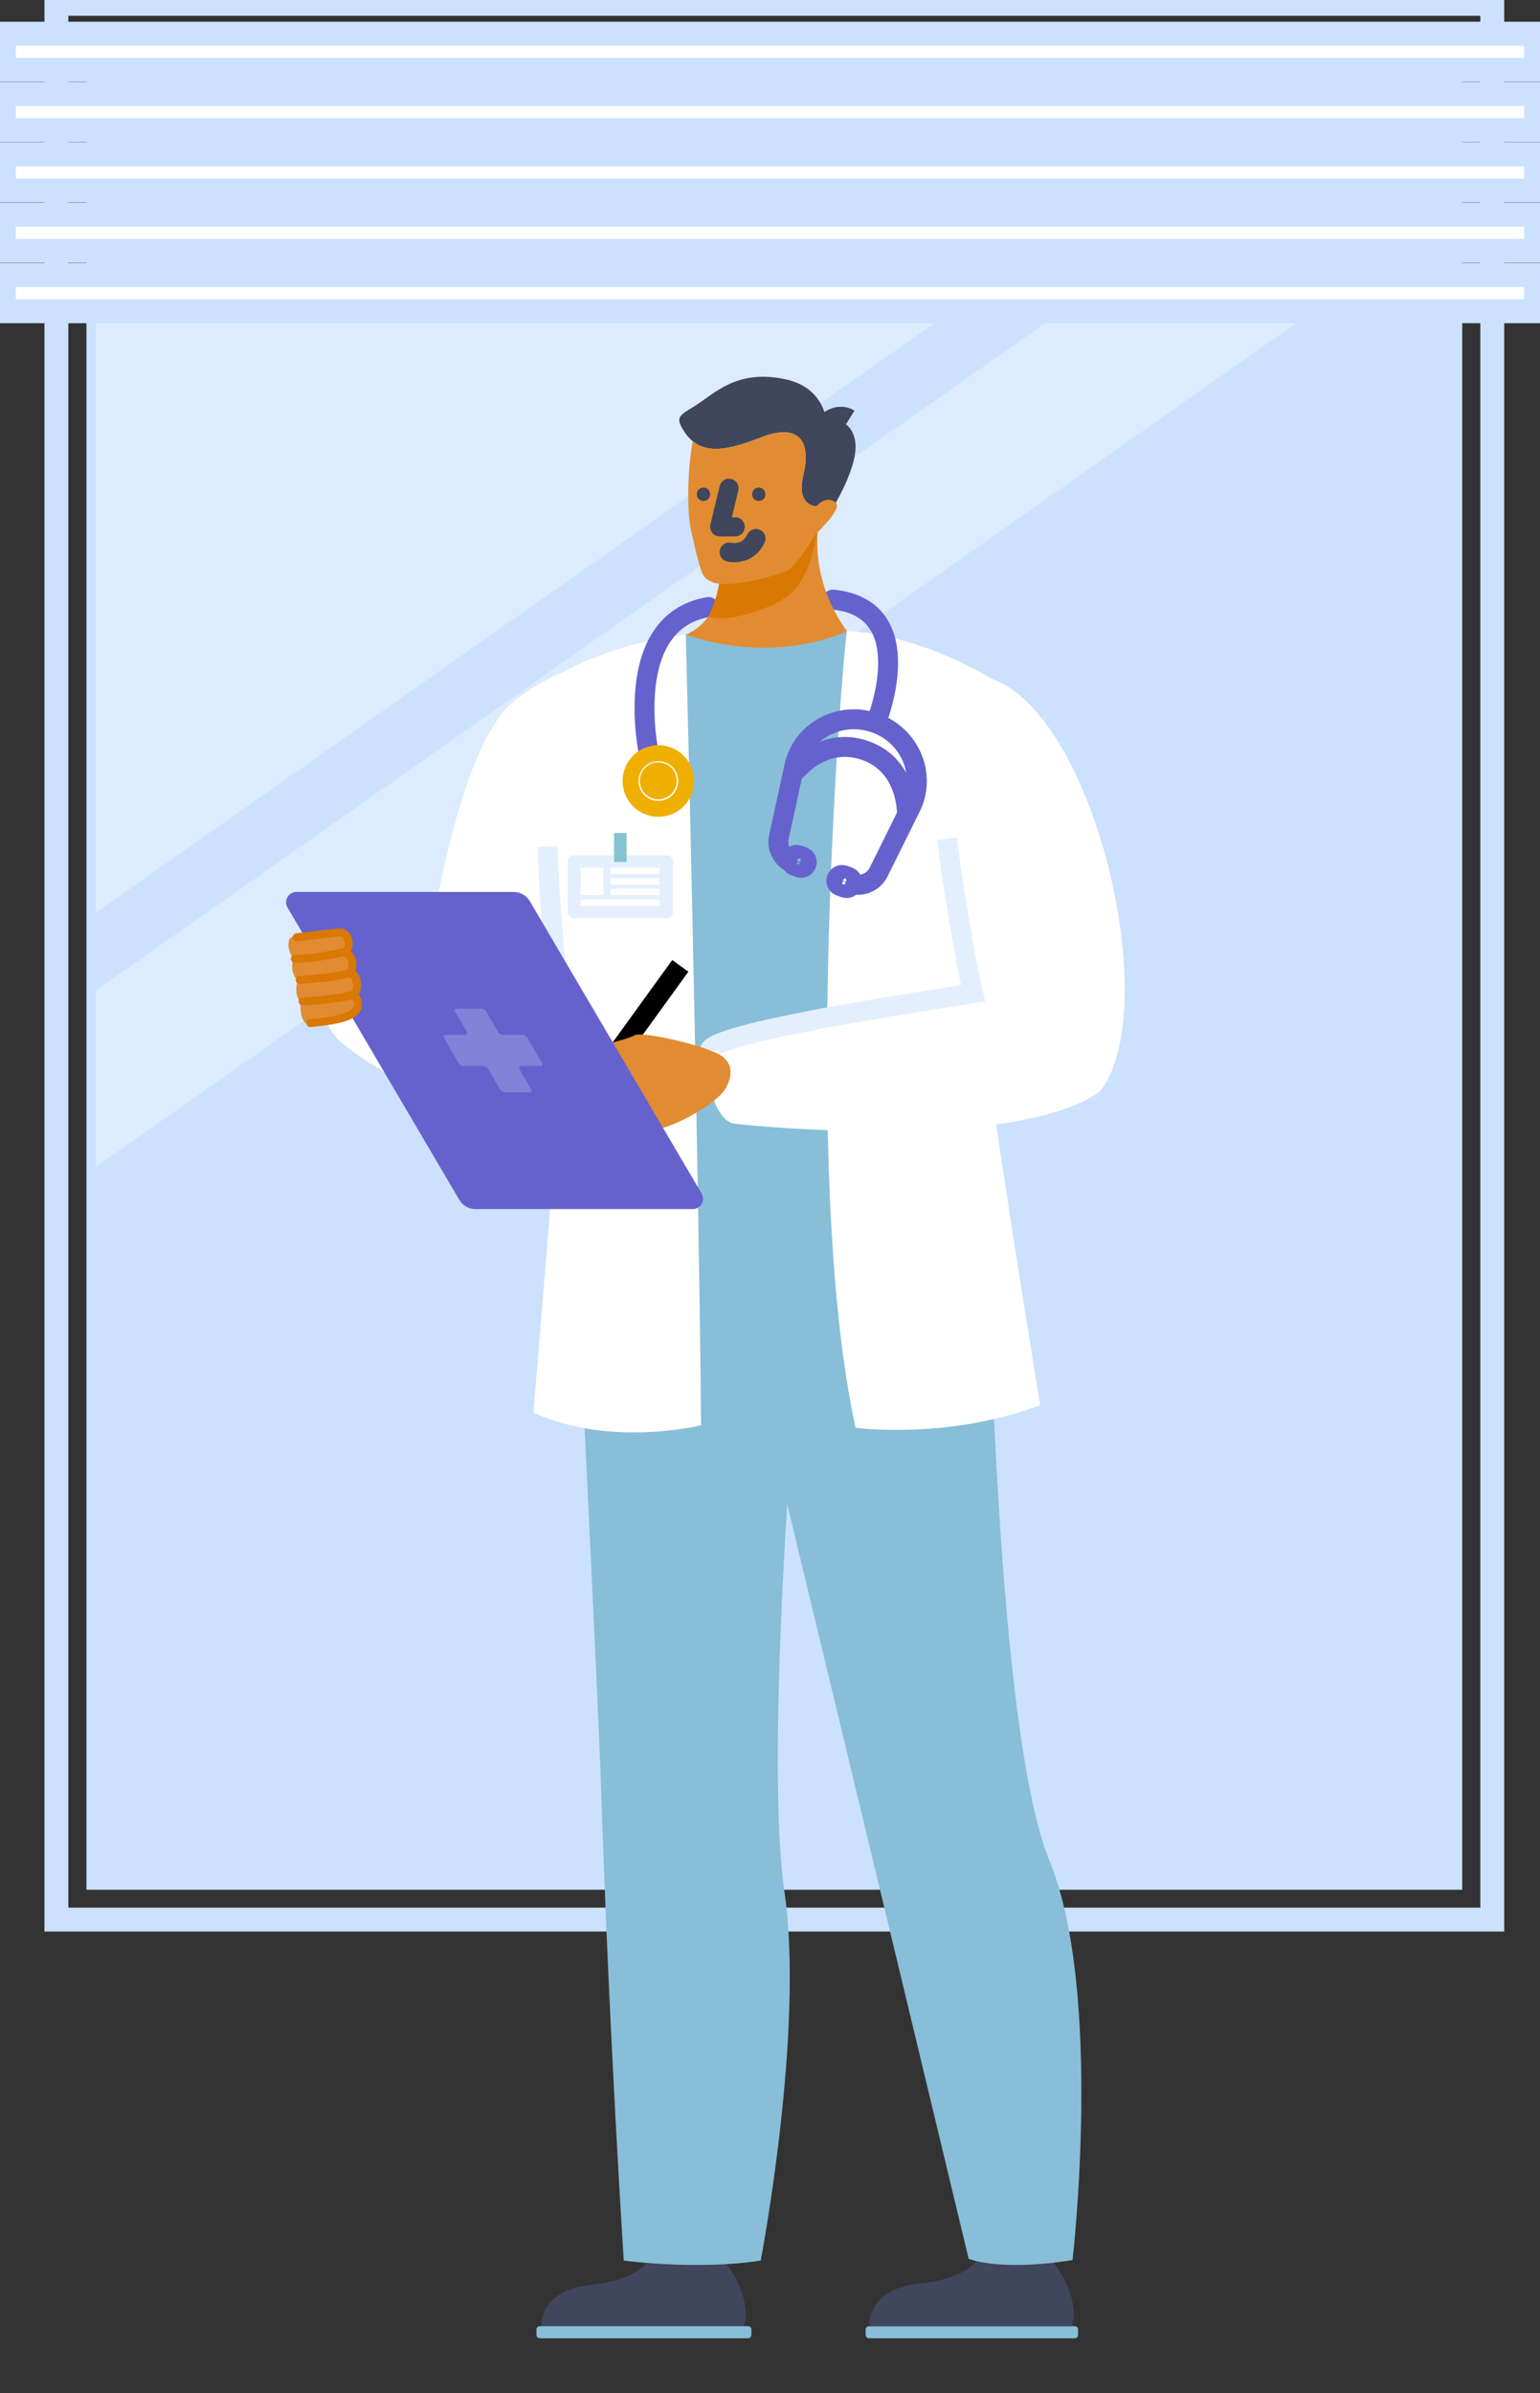 <svg width="387" height="601" viewBox="0 0 387 601" fill="none" xmlns="http://www.w3.org/2000/svg">
<rect x="0" y="0" width="387" height="601" fill="#333333" stroke="none"/>
<g clip-path="url(#clip0_261:21)">
<path d="M21.723 474.559L367.453 474.559L367.453 8.456L21.723 8.456L21.723 474.559Z" fill="#CBE1FD"/>
<path opacity="0.35" d="M24.016 293.1V248.786L362.609 10.933H365.155V53.459L24.016 293.1Z" fill="white"/>
<path opacity="0.35" d="M24.016 229.244V10.933H334.792L24.016 229.244Z" fill="white"/>
<path d="M375.003 0.97H14.172V482.046H375.003V0.97Z" stroke="#CBE1FD" stroke-width="6" stroke-miterlimit="10"/>
<path d="M386.03 8.457H0.969V17.547H386.03V8.457Z" fill="white" stroke="#CBE1FD" stroke-width="6" stroke-miterlimit="10"/>
<path d="M386.03 23.612H0.969V32.702H386.03V23.612Z" fill="white" stroke="#CBE1FD" stroke-width="6" stroke-miterlimit="10"/>
<path d="M386.03 38.763H0.969V47.854H386.03V38.763Z" fill="white" stroke="#CBE1FD" stroke-width="6" stroke-miterlimit="10"/>
<path d="M386.03 53.919H0.969V63.009H386.03V53.919Z" fill="white" stroke="#CBE1FD" stroke-width="6" stroke-miterlimit="10"/>
<path d="M386.03 69.073H0.969V78.164H386.03V69.073Z" fill="white" stroke="#CBE1FD" stroke-width="6" stroke-miterlimit="10"/>
<path d="M218.377 587.193H270.083C270.548 587.193 270.926 586.816 270.926 586.35V584.998C270.926 584.532 270.548 584.155 270.083 584.155H218.377C217.912 584.155 217.534 584.532 217.534 584.998V586.35C217.534 586.816 217.912 587.193 218.377 587.193Z" fill="#88BED7"/>
<path d="M264.158 567.39H245.536C245.536 567.39 243.306 572.177 231.133 573.425C217.541 574.822 218.507 584.158 218.507 584.158H269.443C269.443 584.158 271.899 577.091 264.158 567.39Z" fill="#40465C"/>
<path d="M181.731 567.39H163.115C163.115 567.39 160.886 572.481 148.712 573.739C135.188 575.132 136.087 584.158 136.087 584.158H187.023C187.023 584.158 189.472 577.091 181.731 567.39Z" fill="#40465C"/>
<path d="M135.652 587.193H187.977C188.443 587.193 188.82 586.816 188.82 586.35V584.998C188.82 584.532 188.443 584.155 187.977 584.155H135.652C135.186 584.155 134.808 584.532 134.808 584.998V586.35C134.808 586.816 135.186 587.193 135.652 587.193Z" fill="#88BED7"/>
<path d="M248.016 303.706C248.474 318.703 250.374 434.751 263.746 467.343C277.299 500.375 269.536 567.557 269.536 567.557C250.965 570.492 243.421 567.234 243.421 567.234C243.421 567.234 216.658 455.766 197.826 377.735C195.926 408.032 193.949 453.093 197.138 475.085C202.22 510.063 191.164 567.68 191.164 567.68C175.133 570.169 156.75 567.68 156.75 567.68C156.75 567.68 153.128 512.206 151.044 448.926C150.075 419.528 144.382 311.487 144.625 304.324L248.016 303.706Z" fill="#88BED7"/>
<path d="M214.13 158.623C218.308 158.623 257.923 166.52 257.888 183.783C257.849 202.691 237.783 264.947 239.43 276.361C241.078 287.776 251.833 302.87 246.884 305.039C233.547 310.89 189.024 315.535 144.524 304.179C144.524 304.179 149.166 293.692 141.167 248.14C136.799 223.284 135.781 175.727 139.503 170.775C143.225 165.822 165.637 160.701 173.849 159.179C182.062 157.656 214.13 158.623 214.13 158.623Z" fill="#88BED7"/>
<path d="M212.816 158.484C211.824 164.206 200.862 293.977 215.006 358.547C215.006 358.547 237.945 361.679 261.39 352.86C261.39 352.86 248.076 271.7 247.246 258.181C246.416 244.662 256.777 175.055 250.506 171.221C229.674 158.484 212.816 158.484 212.816 158.484Z" fill="white"/>
<path d="M172.342 159.373C172.342 159.373 175.486 282.636 176.184 357.917C176.184 357.917 153.568 363.58 134.055 354.761C134.055 354.761 141.721 263.641 141.831 252.035C141.941 240.43 135.929 171.761 142.516 168.266C156.689 160.744 172.342 159.373 172.342 159.373Z" fill="white"/>
<path d="M276.476 274.03C293.108 252.749 273.791 173.086 245.7 169.588C242.731 169.219 236.483 171.469 236.063 190.141C235.714 205.691 242.227 235.344 245.432 248.935C221.805 251.615 186.073 260.773 180.739 261.261C174.73 261.811 178.39 281.423 184.503 282.17C194.324 283.37 256.72 288.574 276.476 274.03Z" fill="white"/>
<path d="M178.302 264.034C177.734 259.967 220.897 253.069 244.533 249.445C241.176 234.966 237.939 210.652 237.939 210.652" stroke="#E4EFFD" stroke-width="5" stroke-miterlimit="10"/>
<path d="M145.742 277.386L170.961 242.55" stroke="black" stroke-width="5" stroke-miterlimit="10"/>
<path d="M181.783 265.479C178.852 262.893 161.293 258.788 159.41 260.013C157.526 261.238 142.555 264.578 142.555 264.578C142.555 264.578 142.962 268.179 148.923 267.38C155.849 266.449 157.361 267.865 157.361 267.865C157.361 267.865 156.512 271.696 158.712 273.08C160.912 274.463 158.12 276.597 161.206 279.322C163.015 280.916 163.144 282.959 165.458 283.324C167.771 283.689 180.367 277.386 182.561 272.979C184.416 269.236 183.508 267.022 181.783 265.479Z" fill="#E18C32"/>
<path d="M85.309 261.4C80.444 257.098 71.398 233.376 86.65 233.402C90.039 233.402 98.394 234.595 107.889 236.78C111.21 216.799 117.988 185.496 128.925 176.286C134.895 171.256 143.608 167.684 146.574 166.688C165.355 160.391 160.282 290.149 131.099 285.061C121.323 283.341 94.31 269.353 85.309 261.4Z" fill="white"/>
<path d="M139.506 255.53C140.876 246.969 138.168 232.962 137.609 212.625" stroke="#E4EFFD" stroke-width="5" stroke-miterlimit="10"/>
<path d="M119.463 303.623H174.088C174.544 303.623 174.991 303.502 175.385 303.274C175.779 303.045 176.105 302.716 176.331 302.32C176.557 301.924 176.675 301.476 176.672 301.02C176.669 300.564 176.545 300.117 176.314 299.725L133.145 226.306C132.73 225.603 132.14 225.019 131.431 224.614C130.722 224.208 129.92 223.995 129.103 223.995H74.477C74.022 223.995 73.574 224.115 73.18 224.344C72.785 224.572 72.458 224.901 72.232 225.297C72.005 225.693 71.888 226.142 71.891 226.598C71.894 227.054 72.017 227.501 72.248 227.894L115.421 301.309C115.834 302.013 116.425 302.598 117.134 303.004C117.843 303.41 118.646 303.623 119.463 303.623Z" fill="#6562CE"/>
<path d="M111.609 260.68L115.208 266.919C115.341 267.142 115.525 267.331 115.744 267.47C115.964 267.609 116.213 267.695 116.471 267.721H121.473C121.731 267.746 121.98 267.832 122.2 267.971C122.419 268.11 122.603 268.299 122.736 268.522L125.611 273.507C125.745 273.73 125.928 273.919 126.148 274.058C126.367 274.197 126.616 274.283 126.874 274.309H133.103C133.546 274.309 133.698 273.95 133.426 273.507L130.548 268.522C130.293 268.079 130.444 267.721 130.887 267.721H135.872C136.315 267.721 136.467 267.362 136.195 266.919L132.596 260.68C132.463 260.457 132.279 260.268 132.06 260.128C131.84 259.989 131.591 259.903 131.333 259.878H126.367C126.109 259.852 125.86 259.766 125.641 259.627C125.422 259.487 125.238 259.299 125.104 259.076L122.229 254.091C122.095 253.869 121.911 253.681 121.692 253.542C121.472 253.404 121.224 253.318 120.965 253.293H114.73C114.287 253.293 114.136 253.652 114.391 254.091L117.273 259.076C117.528 259.519 117.376 259.878 116.933 259.878H111.945C111.502 259.878 111.354 260.234 111.609 260.68Z" fill="#8281D8"/>
<path d="M89.927 251.884C89.442 253.972 89.258 254.936 87.543 255.537C85.701 256.882 82.374 257.215 78.174 257.328C74.92 257.419 75.589 251.577 75.589 251.577C74.478 250.782 74.122 248.344 74.778 246.195C74.778 246.195 72.61 244.236 73.725 240.773C73.725 240.773 71.98 238.614 72.655 236.041C73.037 234.599 77.421 234.424 80.561 234.369C82.739 234.23 84.493 234.182 85.407 234.137C86.376 234.088 87.559 236.096 87.42 238.931C88.031 239.629 88.404 240.502 88.486 241.426C88.686 243.864 89.82 247.568 89.388 250.025C89.203 250.859 90.017 251.506 89.927 251.884Z" fill="#E18C32"/>
<path d="M74.546 235.371C76.675 235.119 83.689 234.246 85.372 234.136C87.75 233.981 88.816 238.843 85.785 239.205C81.959 240.136 78.046 240.666 74.109 240.786" stroke="#D97802" stroke-width="2" stroke-miterlimit="10" stroke-linecap="round"/>
<path d="M75.328 246.113C85.489 245.308 87.495 244.468 87.495 244.468C88.978 244.342 89.369 238.872 85.786 239.205" stroke="#D97802" stroke-width="2" stroke-miterlimit="10" stroke-linecap="round"/>
<path d="M76.039 251.506C85.647 250.915 88.717 249.79 88.717 249.79C90.099 249.57 90.332 244.006 87.495 244.462" stroke="#D97802" stroke-width="2" stroke-miterlimit="10" stroke-linecap="round"/>
<path d="M86.167 250.455C86.167 250.455 89.317 249.233 89.841 251.26C90.771 254.864 86.61 256.09 78 256.924" stroke="#D97802" stroke-width="2" stroke-miterlimit="10" stroke-linecap="round"/>
<path d="M167.797 214.826H143.986C143.269 214.826 142.688 215.408 142.688 216.126V229.231C142.688 229.949 143.269 230.531 143.986 230.531H167.797C168.514 230.531 169.096 229.949 169.096 229.231V216.126C169.096 215.408 168.514 214.826 167.797 214.826Z" fill="#E4EFFD"/>
<path d="M157.472 209.166H154.312V216.453H157.472V209.166Z" fill="#85C3D3"/>
<path d="M151.616 217.897H145.891V224.77H151.616V217.897Z" fill="white"/>
<path d="M165.703 217.897H153.43V219.488H165.703V217.897Z" fill="white"/>
<path d="M165.703 220.539H153.43V222.13H165.703V220.539Z" fill="white"/>
<path d="M165.703 223.18H153.43V224.77H165.703V223.18Z" fill="white"/>
<path d="M165.705 225.869H145.891V227.46H165.705V225.869Z" fill="white"/>
<path d="M199.52 216.887C198.185 216.434 197.062 215.509 196.362 214.286C195.661 213.062 195.432 211.625 195.717 210.244L199.633 192.347C201.636 183.493 211.089 178.447 219.88 181.544C228.674 184.637 232.887 194.494 228.907 202.653L220.759 219.063C220.116 220.314 219.04 221.288 217.732 221.802C216.423 222.316 214.973 222.335 213.651 221.856" stroke="#6562CE" stroke-width="5" stroke-miterlimit="10"/>
<path d="M201.793 215.153L200.636 214.746C199.888 214.484 199.068 214.877 198.806 215.626L198.805 215.629C198.542 216.377 198.936 217.197 199.684 217.46L200.841 217.866C201.589 218.129 202.408 217.735 202.671 216.987L202.672 216.984C202.934 216.235 202.541 215.416 201.793 215.153Z" stroke="#6562CE" stroke-width="4.981" stroke-miterlimit="10"/>
<path d="M213.235 220.214L212.074 219.805C211.323 219.54 210.501 219.935 210.236 220.686L210.235 220.689C209.971 221.44 210.366 222.264 211.116 222.528L212.277 222.937C213.028 223.201 213.851 222.807 214.115 222.055L214.116 222.052C214.38 221.301 213.986 220.478 213.235 220.214Z" stroke="#6562CE" stroke-width="5" stroke-miterlimit="10"/>
<path d="M199.156 194.526C199.156 194.526 206.345 184.566 217.442 188.474C228.366 192.318 227.91 204.637 227.91 204.637" stroke="#6562CE" stroke-width="5" stroke-miterlimit="10"/>
<path d="M163.069 189.351C163.069 189.351 155.89 156.173 178.076 152.43" stroke="#6562CE" stroke-width="5" stroke-miterlimit="10" stroke-linecap="round"/>
<path d="M165.519 203.089C169.379 203.089 172.508 199.959 172.508 196.097C172.508 192.235 169.379 189.104 165.519 189.104C161.66 189.104 158.531 192.235 158.531 196.097C158.531 199.959 161.66 203.089 165.519 203.089Z" fill="white"/>
<path d="M165.445 203.119C169.305 203.119 172.433 199.988 172.433 196.126C172.433 192.264 169.305 189.134 165.445 189.134C161.586 189.134 158.457 192.264 158.457 196.126C158.457 199.988 161.586 203.119 165.445 203.119Z" stroke="#EFAF00" stroke-width="4" stroke-miterlimit="10"/>
<path d="M165.428 200.732C167.992 200.732 170.07 198.652 170.07 196.087C170.07 193.521 167.992 191.441 165.428 191.441C162.864 191.441 160.785 193.521 160.785 196.087C160.785 198.652 162.864 200.732 165.428 200.732Z" fill="#EFAF00"/>
<path d="M220.178 181.414C220.178 181.414 231.808 152.827 209.312 150.564" stroke="#6562CE" stroke-width="5" stroke-miterlimit="10" stroke-linecap="round"/>
<path d="M205.77 131.397C205.77 131.397 202.898 144.868 212.823 158.484C212.823 158.484 195.674 167.264 172.348 159.373C172.348 159.373 186.091 154.637 180.218 131.956L205.77 131.397Z" fill="#E18C32"/>
<path d="M205.217 131.406C205.233 132.302 205.233 133.048 205.217 133.588C205.217 133.588 204.206 143.807 198.946 148.84C194.859 152.749 182.195 156.741 178.082 154.753C181.454 147.642 182.211 139.57 180.221 131.956L205.217 131.406Z" fill="#D97802"/>
<path d="M205.551 133.427L205.512 132.279L205.344 127.162C205.344 127.162 199.962 127.369 201.877 119.268C203.971 110.423 200.462 106.285 191.339 109.796C184.738 112.334 178.461 114.357 174.073 110.795C173.267 110.129 172.569 109.343 172.003 108.464C169.547 104.737 170.63 104.404 174.587 101.957C179.546 98.898 185.016 92.63 197.303 95.226C207.118 97.302 207.622 105.555 207.622 105.555C207.622 105.555 213.508 104.236 214.83 110.404C216.506 118.146 205.551 133.427 205.551 133.427Z" fill="#40465C"/>
<path d="M207.336 105.852C207.336 105.852 210.444 102.823 213.668 104.82" stroke="#40465C" stroke-width="4" stroke-miterlimit="10"/>
<path d="M205.05 134.058C203.683 136.288 199.648 142.657 197.639 143.413C191.584 145.702 181.892 147.7 178.661 146.031C176.451 144.894 176.329 144.822 173.734 133.563C172.287 127.272 173.088 115.841 174.09 110.795C178.477 114.351 184.751 112.334 191.355 109.796C200.478 106.285 203.987 110.423 201.894 119.268C200.239 126.26 204.023 127.062 205.089 127.152C205.289 126.926 207.748 124.243 210.035 126.238C211.634 127.637 206.123 133.026 205.05 134.058Z" fill="#E18C32"/>
<path d="M176.778 125.807C177.705 125.807 178.458 125.054 178.458 124.126C178.458 123.197 177.705 122.445 176.778 122.445C175.85 122.445 175.098 123.197 175.098 124.126C175.098 125.054 175.85 125.807 176.778 125.807Z" fill="#40465C"/>
<path d="M190.68 125.807C191.608 125.807 192.36 125.054 192.36 124.126C192.36 123.197 191.608 122.445 190.68 122.445C189.752 122.445 189 123.197 189 124.126C189 125.054 189.752 125.807 190.68 125.807Z" fill="#40465C"/>
<path d="M183.195 122.62L180.859 132.298H184.749" stroke="#40465C" stroke-width="4.81" stroke-linecap="round" stroke-linejoin="round"/>
<path d="M183.242 138.651C183.242 138.651 187.894 139.773 189.962 135.247" stroke="#40465C" stroke-width="4.81" stroke-linecap="round" stroke-linejoin="round"/>
</g>
<defs>
<clipPath id="clip0_261:21">
<rect width="387" height="601" fill="white"/>
</clipPath>
</defs>
</svg>
